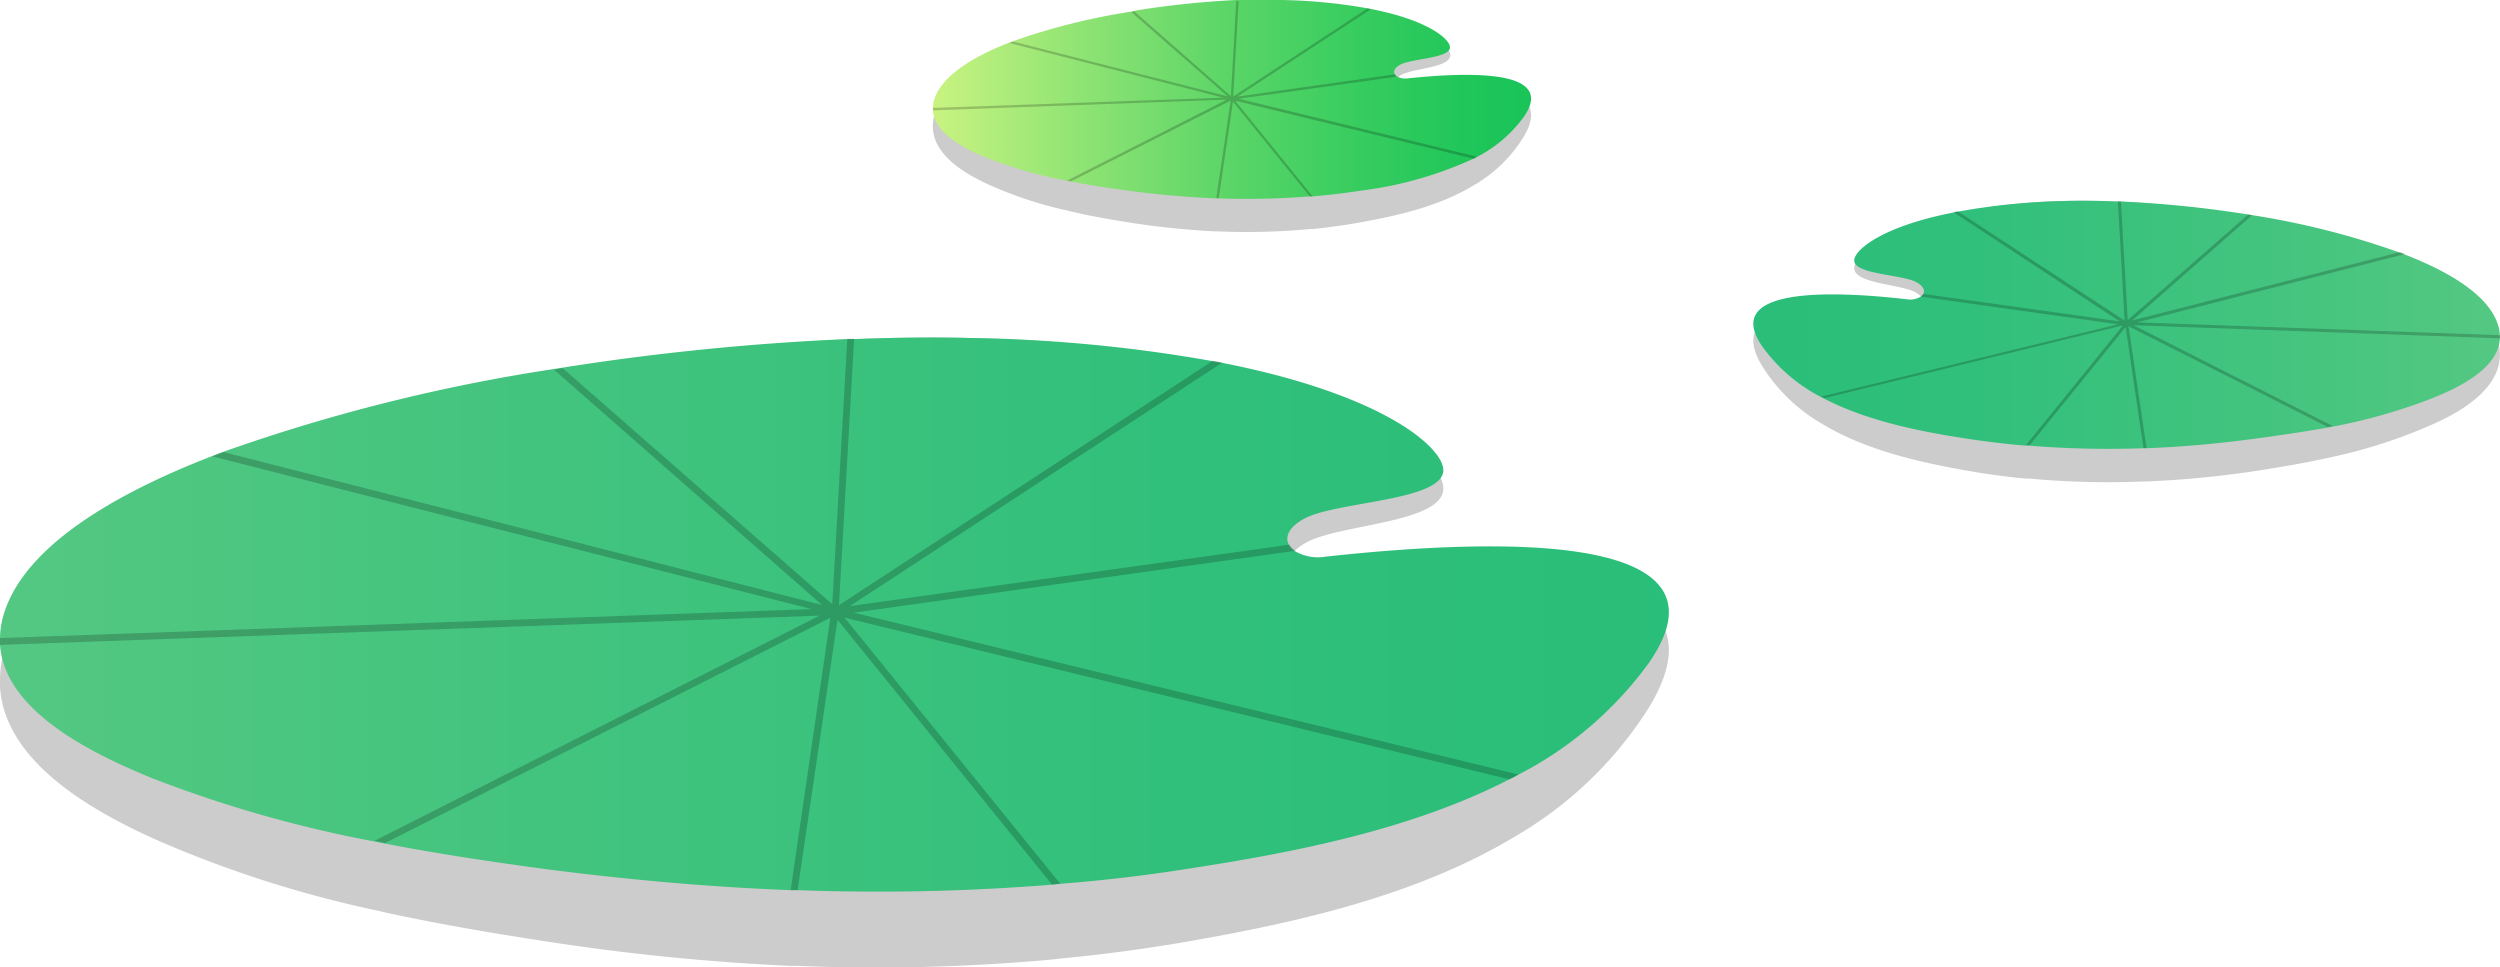 <svg xmlns="http://www.w3.org/2000/svg" xmlns:xlink="http://www.w3.org/1999/xlink" viewBox="0 0 233.13 90.19"><defs><style>.cls-1{opacity:0.2;}.cls-2{fill:url(#未命名的渐变_183);}.cls-3{fill:url(#未命名的渐变_141);}.cls-4{fill:url(#未命名的渐变_141-2);}</style><linearGradient id="未命名的渐变_183" x1="86.99" y1="9.27" x2="142.77" y2="9.27" gradientUnits="userSpaceOnUse"><stop offset="0" stop-color="#c9f381"/><stop offset="0.26" stop-color="#8ce373"/><stop offset="0.5" stop-color="#5ad567"/><stop offset="0.72" stop-color="#36cc5f"/><stop offset="0.89" stop-color="#20c65a"/><stop offset="1" stop-color="#18c458"/></linearGradient><linearGradient id="未命名的渐变_141" x1="718.66" y1="30.28" x2="788.29" y2="30.28" gradientTransform="matrix(-1, 0, 0, 1, 951.79, 0)" gradientUnits="userSpaceOnUse"><stop offset="0" stop-color="#54c882"/><stop offset="0.23" stop-color="#47c57f"/><stop offset="0.7" stop-color="#31c07b"/><stop offset="1" stop-color="#29be79"/></linearGradient><linearGradient id="未命名的渐变_141-2" x1="0" y1="57.3" x2="155.62" y2="57.3" gradientTransform="matrix(1, 0, 0, 1, 0, 0)" xlink:href="#未命名的渐变_141"/></defs><g id="图层_2" data-name="图层 2"><g id="图层_1-2" data-name="图层 1"><path class="cls-1" d="M142.1,12.73a13.14,13.14,0,0,1-4.35,4.36l-.31.18c-3.27,2-7.23,2.86-10.55,3.46-1.48.27-3,.48-4.47.63l-.27,0a63.51,63.51,0,0,1-8.5.22h-.23a74.65,74.65,0,0,1-8.29-.86c-1.74-.28-3.5-.58-5.25-1l-.37-.09a37,37,0,0,1-7.41-2.46c-1.85-.86-4.95-2.53-5.11-5.2v-.27a3.54,3.54,0,0,1,.16-1c.68-2.38,3.31-4.43,6.94-6.06l.37-.17a53.18,53.18,0,0,1,11.05-3.23l.29-.06A72.28,72.28,0,0,1,115.31.07h.23c1.38-.06,2.71-.08,3.95,0a43.09,43.09,0,0,1,8,.9l.32.07C133,2.17,135,4.1,135.23,5c.28,1.33-3.44,1.33-4.58,2-.57.34-.71.75-.56,1.06a.72.72,0,0,0,.19.25,1.37,1.37,0,0,0,1,.21C137,7.85,145.18,7.56,142.1,12.73Z"/><path class="cls-2" d="M142.1,10.89a12.27,12.27,0,0,1-4.35,3.73l-.31.16a35.61,35.61,0,0,1-10.55,3c-1.48.23-3,.41-4.47.53l-.27,0a73.1,73.1,0,0,1-8.5.19h-.23c-2.77-.11-5.54-.36-8.29-.73-1.74-.24-3.5-.5-5.25-.84l-.37-.07a41.84,41.84,0,0,1-7.41-2.11C90.25,14,87.15,12.57,87,10.29v-.23a2.66,2.66,0,0,1,.16-.89c.68-2,3.31-3.78,6.94-5.19l.37-.14a60.88,60.88,0,0,1,11.05-2.76L105.8,1a85.18,85.18,0,0,1,9.51-1h.23c1.38,0,2.71-.07,3.95,0a50.67,50.67,0,0,1,8,.77,3,3,0,0,1,.32.06c5.15,1,7.19,2.66,7.39,3.46.28,1.14-3.44,1.14-4.58,1.72-.57.28-.71.63-.56.9a.54.54,0,0,0,.19.21,1.6,1.6,0,0,0,1,.19C137,6.71,145.18,6.46,142.1,10.89Z"/><path class="cls-1" d="M137.75,14.62,115.52,9.21l14.76-2.07a.54.54,0,0,1-.19-.21L115.4,9,127.84.85a3,3,0,0,0-.32-.06L115,9l.51-8.9h-.23l-.5,8.87-9-7.9-.29.05,9,7.87-20-5.11L94.09,4l20,5.11L87,10.06v.23l27.4-1L99.51,16.84l.37.07,14.88-7.53-1.34,9.1h.23l1.33-9,7.17,8.85.27,0-7.21-8.9.13,0h0l22.11,5.38Z"/><path class="cls-1" d="M164.34,34.16a16.11,16.11,0,0,0,5.43,5.28l.39.23c4.08,2.39,9,3.46,13.16,4.2q2.79.5,5.58.76l.35,0a79.85,79.85,0,0,0,10.6.27h.29a95,95,0,0,0,10.35-1c2.17-.34,4.36-.71,6.55-1.19l.46-.1a48,48,0,0,0,9.25-3c2.31-1,6.18-3.07,6.37-6.31,0-.11,0-.22,0-.33a4.84,4.84,0,0,0-.2-1.25c-.85-2.89-4.13-5.37-8.66-7.36l-.47-.2A68,68,0,0,0,210,20.24l-.37-.07a93.78,93.78,0,0,0-11.87-1.37h-.28c-1.73-.08-3.39-.1-4.93-.06a56.23,56.23,0,0,0-10,1.1l-.4.08c-6.43,1.43-9,3.77-9.22,4.91-.36,1.63,4.28,1.63,5.71,2.44.71.4.89.9.71,1.29a1.11,1.11,0,0,1-.25.29,1.73,1.73,0,0,1-1.27.26C170.71,28.23,160.5,27.88,164.34,34.16Z"/><path class="cls-3" d="M164.34,32.31A15.47,15.47,0,0,0,169.77,37l.39.2c4.08,2.1,9,3.05,13.16,3.69q2.79.43,5.58.67l.35,0a91.5,91.5,0,0,0,10.6.24h.29c3.46-.13,6.91-.45,10.35-.92,2.17-.29,4.36-.62,6.55-1l.46-.09a52.3,52.3,0,0,0,9.25-2.63c2.31-.92,6.18-2.7,6.37-5.55a2.71,2.71,0,0,0,0-.29,3.77,3.77,0,0,0-.2-1.1c-.85-2.55-4.13-4.73-8.66-6.48l-.47-.18A75.18,75.18,0,0,0,210,20.06l-.37-.06a105,105,0,0,0-11.87-1.21h-.28c-1.73-.07-3.39-.09-4.93-.05a63.24,63.24,0,0,0-10,1l-.4.08c-6.43,1.26-9,3.32-9.22,4.32-.36,1.43,4.28,1.43,5.71,2.14.71.36.89.8.71,1.14a.85.85,0,0,1-.25.25,1.9,1.9,0,0,1-1.27.24C170.71,27.09,160.5,26.78,164.34,32.31Z"/><path class="cls-1" d="M169.77,37l27.75-6.76-18.43-2.58a.85.85,0,0,0,.25-.25l18.32,2.56L182.14,19.77l.4-.08,15.58,10.2-.62-11.11h.28l.63,11.07L209.65,20l.37.06-11.19,9.82,25-6.38.47.18-25,6.38,33.85,1.2a2.71,2.71,0,0,1,0,.29l-34.19-1.22,18.57,9.4-.46.09-18.58-9.4,1.68,11.36h-.29l-1.66-11.28-8.94,11-.35,0,9-11.11-.16,0h0l-27.59,6.72Z"/><path class="cls-1" d="M153.75,66a36.14,36.14,0,0,1-12.14,11.81l-.86.51c-9.12,5.34-20.16,7.74-29.43,9.38q-6.21,1.1-12.47,1.69l-.77.09a180.31,180.31,0,0,1-23.7.59l-.65,0a211.73,211.73,0,0,1-23.12-2.33c-4.86-.75-9.76-1.58-14.64-2.64-.34-.09-.69-.16-1-.23a106.62,106.62,0,0,1-20.68-6.68C9.11,75.81.45,71.28,0,64.05a4.45,4.45,0,0,1,0-.73,10.08,10.08,0,0,1,.43-2.79c1.9-6.48,9.25-12,19.37-16.46.34-.16.7-.31,1.05-.45a150.85,150.85,0,0,1,30.8-8.76l.82-.15A207.32,207.32,0,0,1,79,31.64l.64,0c3.85-.17,7.56-.21,11-.11a124.31,124.31,0,0,1,22.4,2.44c.31.05.61.12.9.19,14.38,3.2,20.05,8.42,20.61,11,.8,3.63-9.58,3.63-12.77,5.45-1.59.89-2,2-1.58,2.87a2,2,0,0,0,.55.66,3.87,3.87,0,0,0,2.86.58C139.51,52.72,162.34,51.93,153.75,66Z"/><path class="cls-4" d="M153.75,61.83a34.54,34.54,0,0,1-12.14,10.4c-.29.16-.58.31-.86.44-9.12,4.71-20.16,6.82-29.43,8.26q-6.21,1-12.47,1.49l-.77.08a203.73,203.73,0,0,1-23.7.51h-.65c-7.73-.3-15.44-1-23.12-2-4.86-.66-9.76-1.39-14.64-2.33l-1-.2a117.19,117.19,0,0,1-20.68-5.87C9.11,70.49.45,66.51,0,60.14a3.41,3.41,0,0,1,0-.64A8,8,0,0,1,.44,57c1.9-5.7,9.25-10.57,19.37-14.48.34-.14.7-.28,1.05-.4a167.34,167.34,0,0,1,30.8-7.71l.82-.13A235.32,235.32,0,0,1,79,31.62l.64,0c3.85-.15,7.56-.19,11-.1a140.29,140.29,0,0,1,22.4,2.15l.9.16c14.38,2.82,20.05,7.42,20.61,9.67.8,3.19-9.58,3.19-12.77,4.79-1.59.79-2,1.78-1.58,2.53a1.75,1.75,0,0,0,.55.57,4.25,4.25,0,0,0,2.86.52C139.51,50.17,162.34,49.48,153.75,61.83Z"/><path class="cls-1" d="M141.61,72.23l-62-15.1,41.19-5.77a1.75,1.75,0,0,1-.55-.57l-41,5.73L114,33.8l-.9-.16L78.24,56.43l1.41-24.84-.64,0-1.4,24.75-25.13-22-.82.13,25,21.95L20.86,42.16c-.35.12-.71.26-1.05.4L75.67,56.8,0,59.5a3.41,3.41,0,0,0,0,.64l76.43-2.73-41.51,21,1,.2,41.51-21L73.73,83h.65l3.72-25.2,20,24.69.77-.08L78.75,57.59l.35.09,0,0,61.67,15C141,72.54,141.32,72.39,141.61,72.23Z"/></g></g></svg>
